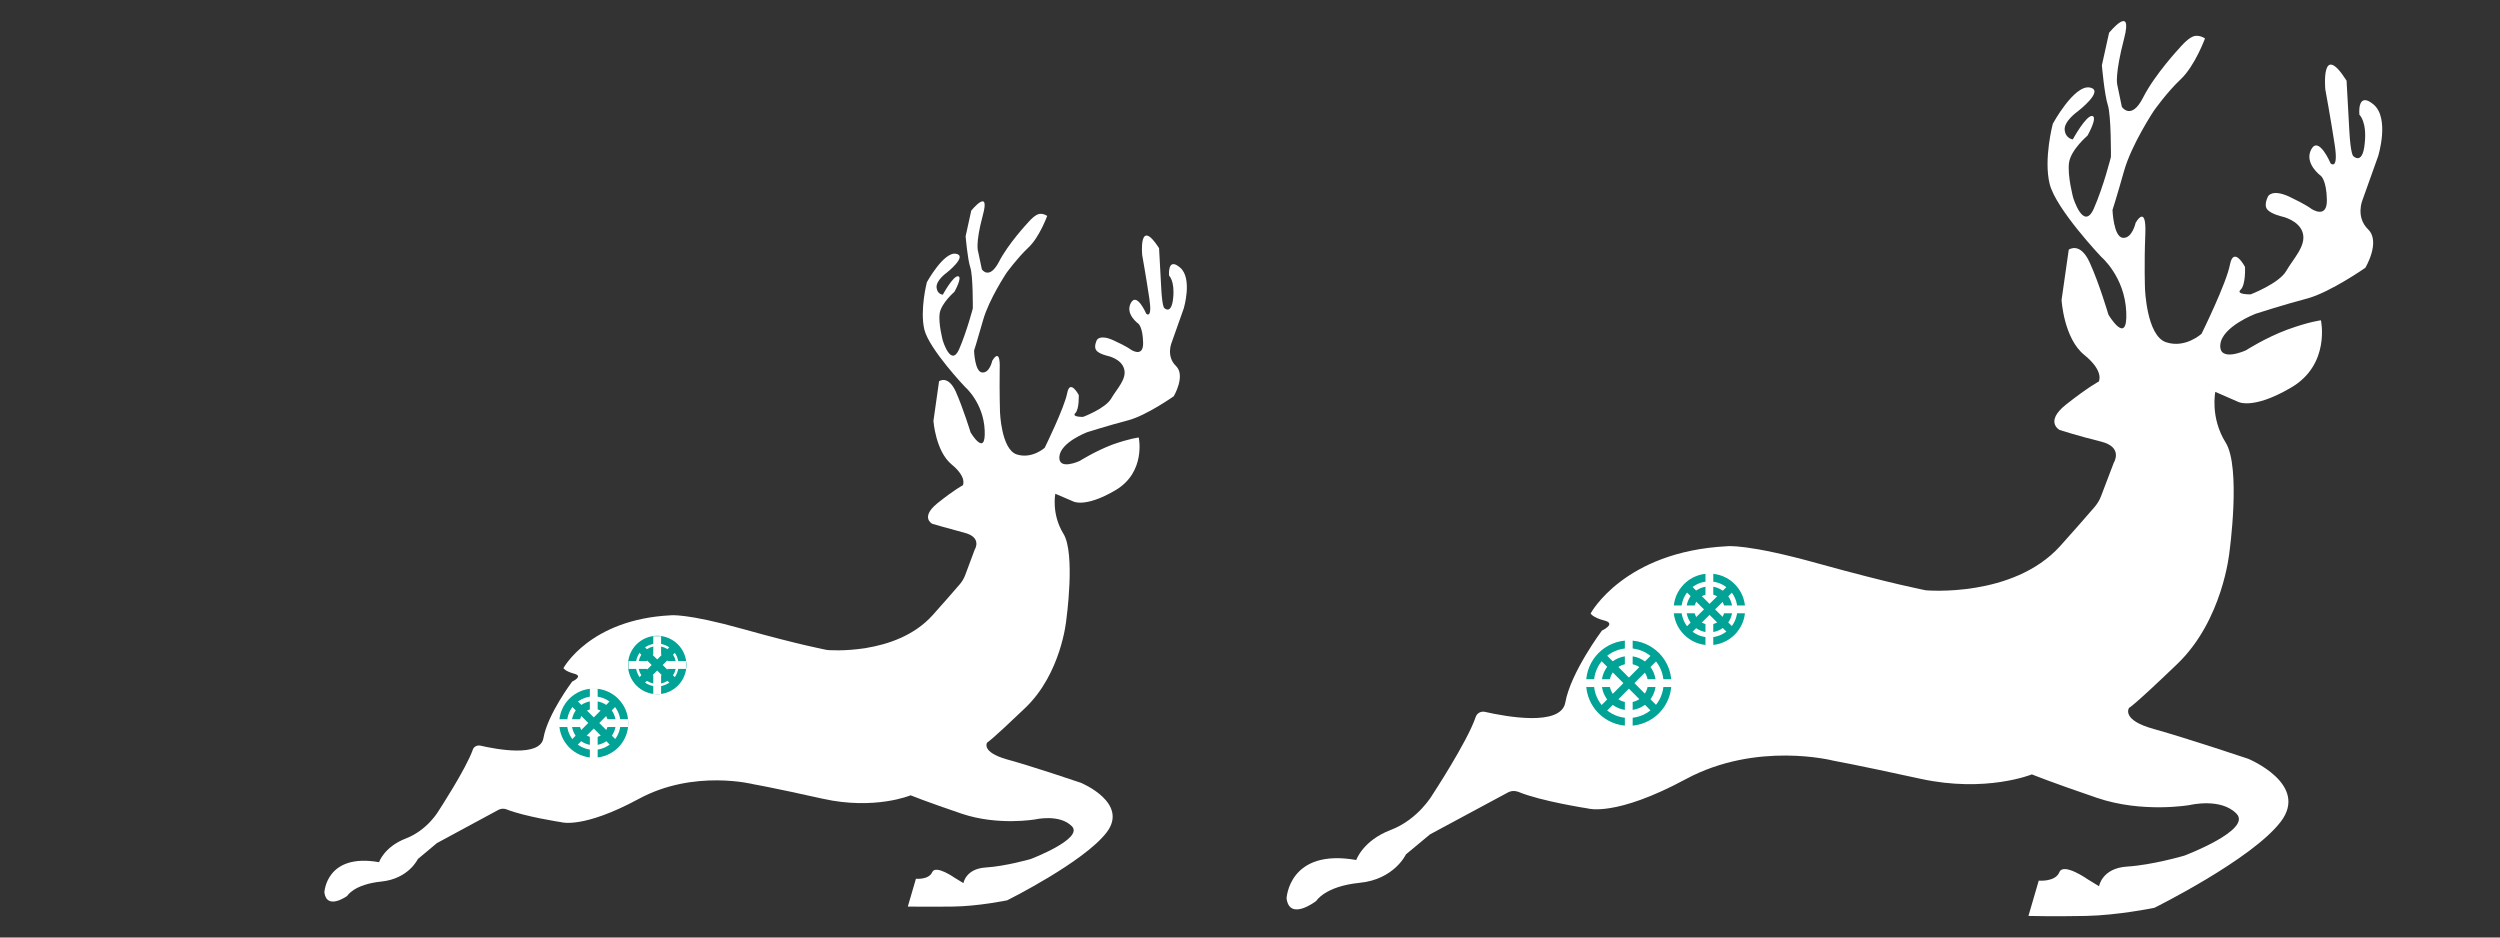 <?xml version="1.0" encoding="utf-8"?>
<!-- Generator: Adobe Illustrator 25.0.1, SVG Export Plug-In . SVG Version: 6.00 Build 0)  -->
<svg version="1.1" id="Layer_2" xmlns="http://www.w3.org/2000/svg" xmlns:xlink="http://www.w3.org/1999/xlink" x="0px" y="0px"
	 viewBox="0 0 80 30" style="enable-background:new 0 0 80 30;" xml:space="preserve">
<rect x="0" y="0" width="80" height="30" fill="#333333" stroke="none"/>
<style type="text/css">
	.st0{fill:#FFFFFF;}
	.st1{fill:none;stroke:#00A395;stroke-width:0.25;stroke-miterlimit:10;}
	.st2{fill:none;stroke:#FFFFFF;stroke-width:0.25;stroke-miterlimit:10;}
</style>
<g>
	<path class="st0" d="M41.17,28.75c0,0,0.07-1.61,2.23-1.23c0,0,0.21-0.62,1.1-0.96s1.34-1.13,1.34-1.13s1.11-1.69,1.38-2.48
		c0.04-0.13,0.17-0.2,0.3-0.17c0.66,0.15,2.43,0.48,2.57-0.3c0.17-0.96,1.17-2.3,1.17-2.3s0.47-0.22,0.09-0.32
		c-0.39-0.1-0.45-0.23-0.45-0.23s1.06-1.98,4.36-2.15c0,0,0.63-0.09,2.95,0.56c2.31,0.64,3.42,0.85,3.42,0.85s2.78,0.25,4.29-1.41
		c0.36-0.4,0.87-0.98,1.11-1.26c0.09-0.11,0.16-0.22,0.21-0.36l0.4-1.05c0,0,0.32-0.5-0.41-0.68c-0.73-0.18-1.32-0.37-1.32-0.37
		s-0.5-0.26,0.21-0.82s1.04-0.73,1.04-0.73s0.19-0.32-0.46-0.85c-0.66-0.53-0.73-1.76-0.73-1.76l0.23-1.61c0,0,0.36-0.27,0.67,0.41
		s0.6,1.67,0.6,1.67s0.62,1.04,0.57-0.09c-0.05-1.13-0.8-1.76-0.8-1.76s-1.45-1.53-1.65-2.33s0.1-1.93,0.1-1.93s0.68-1.25,1.18-1.16
		c0.5,0.09-0.39,0.77-0.39,0.77s-0.44,0.31-0.41,0.59c0.03,0.28,0.26,0.3,0.26,0.3s0.42-0.77,0.62-0.75
		c0.19,0.03-0.15,0.63-0.15,0.63s-0.53,0.45-0.59,0.86s0.13,1.12,0.13,1.12s0.33,1.09,0.66,0.36c0.32-0.73,0.55-1.66,0.55-1.66
		s0.01-1.32-0.1-1.66s-0.19-1.27-0.19-1.27l0.23-1.04c0,0,0.78-0.96,0.48,0.19S67.75,2.7,67.75,2.7l0.15,0.72c0,0,0.3,0.45,0.68-0.3
		s1.17-1.59,1.17-1.59s0.23-0.28,0.42-0.36s0.39,0.06,0.39,0.06s-0.32,0.87-0.77,1.3c-0.45,0.42-0.87,1.02-0.87,1.02
		s-0.71,1.07-0.95,1.92s-0.37,1.25-0.37,1.25s0.03,0.86,0.33,0.89s0.41-0.48,0.41-0.48s0.35-0.63,0.31,0.36s-0.01,1.75-0.01,1.75
		s0.05,1.5,0.67,1.71s1.14-0.27,1.14-0.27s0.8-1.62,0.91-2.22c0.12-0.6,0.48,0.08,0.48,0.08s0.03,0.57-0.14,0.73
		s0.32,0.15,0.32,0.15s0.91-0.35,1.14-0.75c0.23-0.4,0.64-0.8,0.53-1.21s-0.66-0.53-0.66-0.53s-0.36-0.08-0.48-0.23
		c-0.12-0.15,0.03-0.42,0.03-0.42s0.12-0.24,0.67,0.01c0.55,0.26,0.71,0.39,0.71,0.39s0.51,0.35,0.5-0.28
		c-0.01-0.63-0.19-0.77-0.19-0.77s-0.55-0.4-0.31-0.85s0.62,0.45,0.62,0.45s0.26,0.24,0.13-0.6c-0.13-0.85-0.3-1.77-0.3-1.77
		s-0.15-1.58,0.68-0.28c0,0,0.05,0.93,0.09,1.63c0.04,0.71,0.12,0.78,0.12,0.78s0.3,0.32,0.37-0.39c0.08-0.71-0.17-0.93-0.17-0.93
		s-0.08-0.77,0.45-0.33s0.15,1.66,0.15,1.66l-0.5,1.4c0,0-0.23,0.54,0.18,0.94c0.41,0.4-0.09,1.23-0.09,1.23s-1.12,0.78-1.85,0.98
		c-0.73,0.19-1.66,0.49-1.66,0.49s-1.08,0.41-1.13,0.99c-0.05,0.58,0.82,0.18,0.82,0.18s0.62-0.4,1.32-0.66
		c0.71-0.26,1.08-0.3,1.08-0.3s0.31,1.41-0.95,2.15s-1.72,0.45-1.72,0.45l-0.71-0.31c0,0-0.17,0.82,0.33,1.62
		c0.5,0.8,0.12,3.52,0.12,3.52s-0.21,2.17-1.67,3.57s-1.54,1.4-1.54,1.4s-0.27,0.39,0.8,0.68c1.07,0.3,3.01,0.95,3.01,0.95
		s1.97,0.81,1.04,2.02c-0.93,1.21-4.04,2.75-4.04,2.75s-1.17,0.24-2.19,0.26c-1.02,0.02-1.84,0-1.84,0l0.33-1.13
		c0,0,0.53,0.05,0.66-0.27s0.91,0.23,0.91,0.23l0.36,0.22c0,0,0.09-0.58,0.9-0.63c0.81-0.05,1.83-0.35,1.83-0.35
		s2.17-0.82,1.67-1.34s-1.49-0.28-1.49-0.28s-1.52,0.27-2.98-0.23c-1.47-0.5-2.08-0.75-2.08-0.75s-1.47,0.6-3.57,0.14
		c-2.11-0.46-2.79-0.58-2.79-0.58s-2.44-0.63-4.71,0.59c-2.26,1.22-3.14,0.94-3.14,0.94s-1.5-0.23-2.22-0.53
		c-0.11-0.04-0.22-0.04-0.32,0.01l-2.51,1.35l-0.77,0.64c0,0-0.37,0.8-1.48,0.91c-1.11,0.11-1.39,0.58-1.39,0.58
		S41.27,29.49,41.17,28.75z"/>
	<circle class="st1" cx="54.7" cy="19.5" r="0.61"/>
	<circle class="st1" cx="54.7" cy="19.5" r="1.02"/>
	<line class="st2" x1="55.86" y1="19.5" x2="53.53" y2="19.5"/>
	<line class="st2" x1="54.7" y1="18.33" x2="54.7" y2="20.69"/>
	<line class="st1" x1="53.98" y1="18.78" x2="55.43" y2="20.22"/>
	<line class="st1" x1="55.43" y1="18.78" x2="53.98" y2="20.22"/>
	<circle class="st1" cx="52.12" cy="21.86" r="0.74"/>
	<circle class="st1" cx="52.12" cy="21.86" r="1.24"/>
	<line class="st2" x1="53.54" y1="21.86" x2="50.69" y2="21.86"/>
	<line class="st2" x1="52.12" y1="20.44" x2="52.12" y2="23.3"/>
	<line class="st1" x1="51.25" y1="20.98" x2="53" y2="22.74"/>
	<line class="st1" x1="53" y1="20.98" x2="51.25" y2="22.74"/>
</g>
<g>
	<path class="st0" d="M10.38,28.56c0,0,0.05-1.27,1.75-0.97c0,0,0.16-0.49,0.86-0.76c0.7-0.27,1.05-0.89,1.05-0.89
		s0.87-1.33,1.09-1.95c0.03-0.1,0.14-0.15,0.24-0.13c0.52,0.12,1.91,0.38,2.02-0.24c0.13-0.76,0.92-1.81,0.92-1.81
		s0.37-0.17,0.07-0.25c-0.3-0.08-0.35-0.18-0.35-0.18s0.84-1.56,3.43-1.69c0,0,0.5-0.07,2.32,0.44c1.82,0.51,2.69,0.67,2.69,0.67
		s2.19,0.2,3.37-1.11c0.28-0.31,0.68-0.77,0.87-0.99c0.07-0.08,0.13-0.18,0.17-0.28l0.31-0.83c0,0,0.25-0.39-0.32-0.54
		s-1.04-0.29-1.04-0.29s-0.39-0.2,0.16-0.65c0.56-0.45,0.82-0.58,0.82-0.58s0.15-0.25-0.36-0.67s-0.58-1.39-0.58-1.39l0.18-1.27
		c0,0,0.28-0.21,0.53,0.32c0.24,0.54,0.48,1.32,0.48,1.32s0.49,0.82,0.45-0.07c-0.04-0.89-0.63-1.39-0.63-1.39s-1.14-1.2-1.3-1.83
		c-0.15-0.63,0.08-1.52,0.08-1.52s0.54-0.98,0.93-0.91c0.39,0.07-0.3,0.61-0.3,0.61s-0.34,0.24-0.32,0.47
		c0.02,0.22,0.2,0.23,0.2,0.23s0.33-0.61,0.49-0.59c0.15,0.02-0.12,0.5-0.12,0.5s-0.41,0.35-0.47,0.68c-0.05,0.32,0.1,0.88,0.1,0.88
		s0.26,0.86,0.52,0.28c0.25-0.58,0.44-1.31,0.44-1.31s0.01-1.04-0.08-1.31s-0.15-1-0.15-1l0.18-0.82c0,0,0.62-0.76,0.37,0.15
		C31.2,7.82,31.3,8.05,31.3,8.05l0.12,0.57c0,0,0.23,0.35,0.54-0.23c0.3-0.59,0.92-1.25,0.92-1.25s0.18-0.22,0.33-0.28
		c0.15-0.06,0.3,0.05,0.3,0.05s-0.25,0.69-0.61,1.02c-0.35,0.33-0.69,0.8-0.69,0.8s-0.56,0.84-0.75,1.51
		c-0.19,0.67-0.29,0.98-0.29,0.98s0.02,0.68,0.26,0.7c0.24,0.02,0.32-0.37,0.32-0.37s0.27-0.5,0.24,0.28
		C31.98,12.59,32,13.19,32,13.19s0.04,1.18,0.53,1.35c0.49,0.16,0.9-0.21,0.9-0.21s0.63-1.28,0.72-1.75s0.37,0.06,0.37,0.06
		s0.02,0.45-0.11,0.58c-0.13,0.13,0.25,0.12,0.25,0.12s0.72-0.27,0.9-0.59c0.18-0.31,0.51-0.63,0.41-0.95
		c-0.09-0.32-0.52-0.41-0.52-0.41s-0.28-0.06-0.37-0.18s0.02-0.33,0.02-0.33s0.09-0.19,0.53,0.01c0.44,0.2,0.56,0.3,0.56,0.3
		s0.4,0.27,0.39-0.22c-0.01-0.5-0.15-0.61-0.15-0.61s-0.44-0.31-0.24-0.67c0.19-0.35,0.49,0.35,0.49,0.35s0.2,0.19,0.1-0.48
		s-0.23-1.4-0.23-1.4s-0.12-1.24,0.54-0.22c0,0,0.04,0.73,0.07,1.29c0.03,0.56,0.09,0.62,0.09,0.62s0.23,0.25,0.29-0.3
		c0.06-0.56-0.13-0.73-0.13-0.73s-0.06-0.61,0.35-0.26c0.41,0.34,0.12,1.31,0.12,1.31l-0.39,1.1c0,0-0.18,0.43,0.14,0.74
		c0.32,0.31-0.07,0.97-0.07,0.97s-0.88,0.62-1.46,0.77c-0.58,0.15-1.31,0.38-1.31,0.38s-0.85,0.32-0.89,0.78
		c-0.04,0.46,0.65,0.14,0.65,0.14s0.49-0.31,1.04-0.52c0.56-0.2,0.85-0.23,0.85-0.23s0.24,1.11-0.75,1.69
		c-0.99,0.58-1.36,0.35-1.36,0.35l-0.56-0.24c0,0-0.13,0.65,0.26,1.28s0.09,2.77,0.09,2.77s-0.16,1.71-1.32,2.81
		c-1.15,1.1-1.21,1.1-1.21,1.1s-0.21,0.3,0.63,0.54c0.84,0.23,2.37,0.75,2.37,0.75s1.55,0.64,0.82,1.59s-3.18,2.17-3.18,2.17
		s-0.92,0.19-1.73,0.2s-1.45,0-1.45,0l0.26-0.89c0,0,0.41,0.04,0.52-0.21s0.72,0.18,0.72,0.18l0.28,0.17c0,0,0.07-0.46,0.71-0.5
		c0.64-0.04,1.44-0.27,1.44-0.27s1.71-0.65,1.32-1.05c-0.39-0.4-1.17-0.22-1.17-0.22s-1.19,0.21-2.35-0.18
		c-1.15-0.39-1.64-0.59-1.64-0.59s-1.15,0.48-2.81,0.11s-2.2-0.46-2.2-0.46s-1.92-0.5-3.7,0.47c-1.78,0.96-2.47,0.74-2.47,0.74
		s-1.18-0.18-1.75-0.41c-0.08-0.03-0.17-0.03-0.25,0.01l-1.98,1.07l-0.61,0.51c0,0-0.29,0.63-1.17,0.72
		c-0.88,0.09-1.09,0.46-1.09,0.46S10.46,29.14,10.38,28.56z"/>
	<circle class="st1" cx="21.03" cy="21.28" r="0.48"/>
	<circle class="st1" cx="21.03" cy="21.28" r="0.81"/>
	<line class="st2" x1="21.95" y1="21.28" x2="20.11" y2="21.28"/>
	<line class="st2" x1="21.03" y1="20.36" x2="21.03" y2="22.21"/>
	<line class="st1" x1="20.46" y1="20.71" x2="21.6" y2="21.85"/>
	<line class="st1" x1="21.6" y1="20.71" x2="20.46" y2="21.85"/>
	<circle class="st1" cx="19" cy="23.14" r="0.58"/>
	<circle class="st1" cx="19" cy="23.14" r="0.98"/>
	<line class="st2" x1="20.11" y1="23.14" x2="17.88" y2="23.14"/>
	<line class="st2" x1="19" y1="22.02" x2="19" y2="24.27"/>
	<line class="st1" x1="18.31" y1="22.44" x2="19.69" y2="23.83"/>
	<line class="st1" x1="19.69" y1="22.44" x2="18.31" y2="23.83"/>
</g>
</svg>
